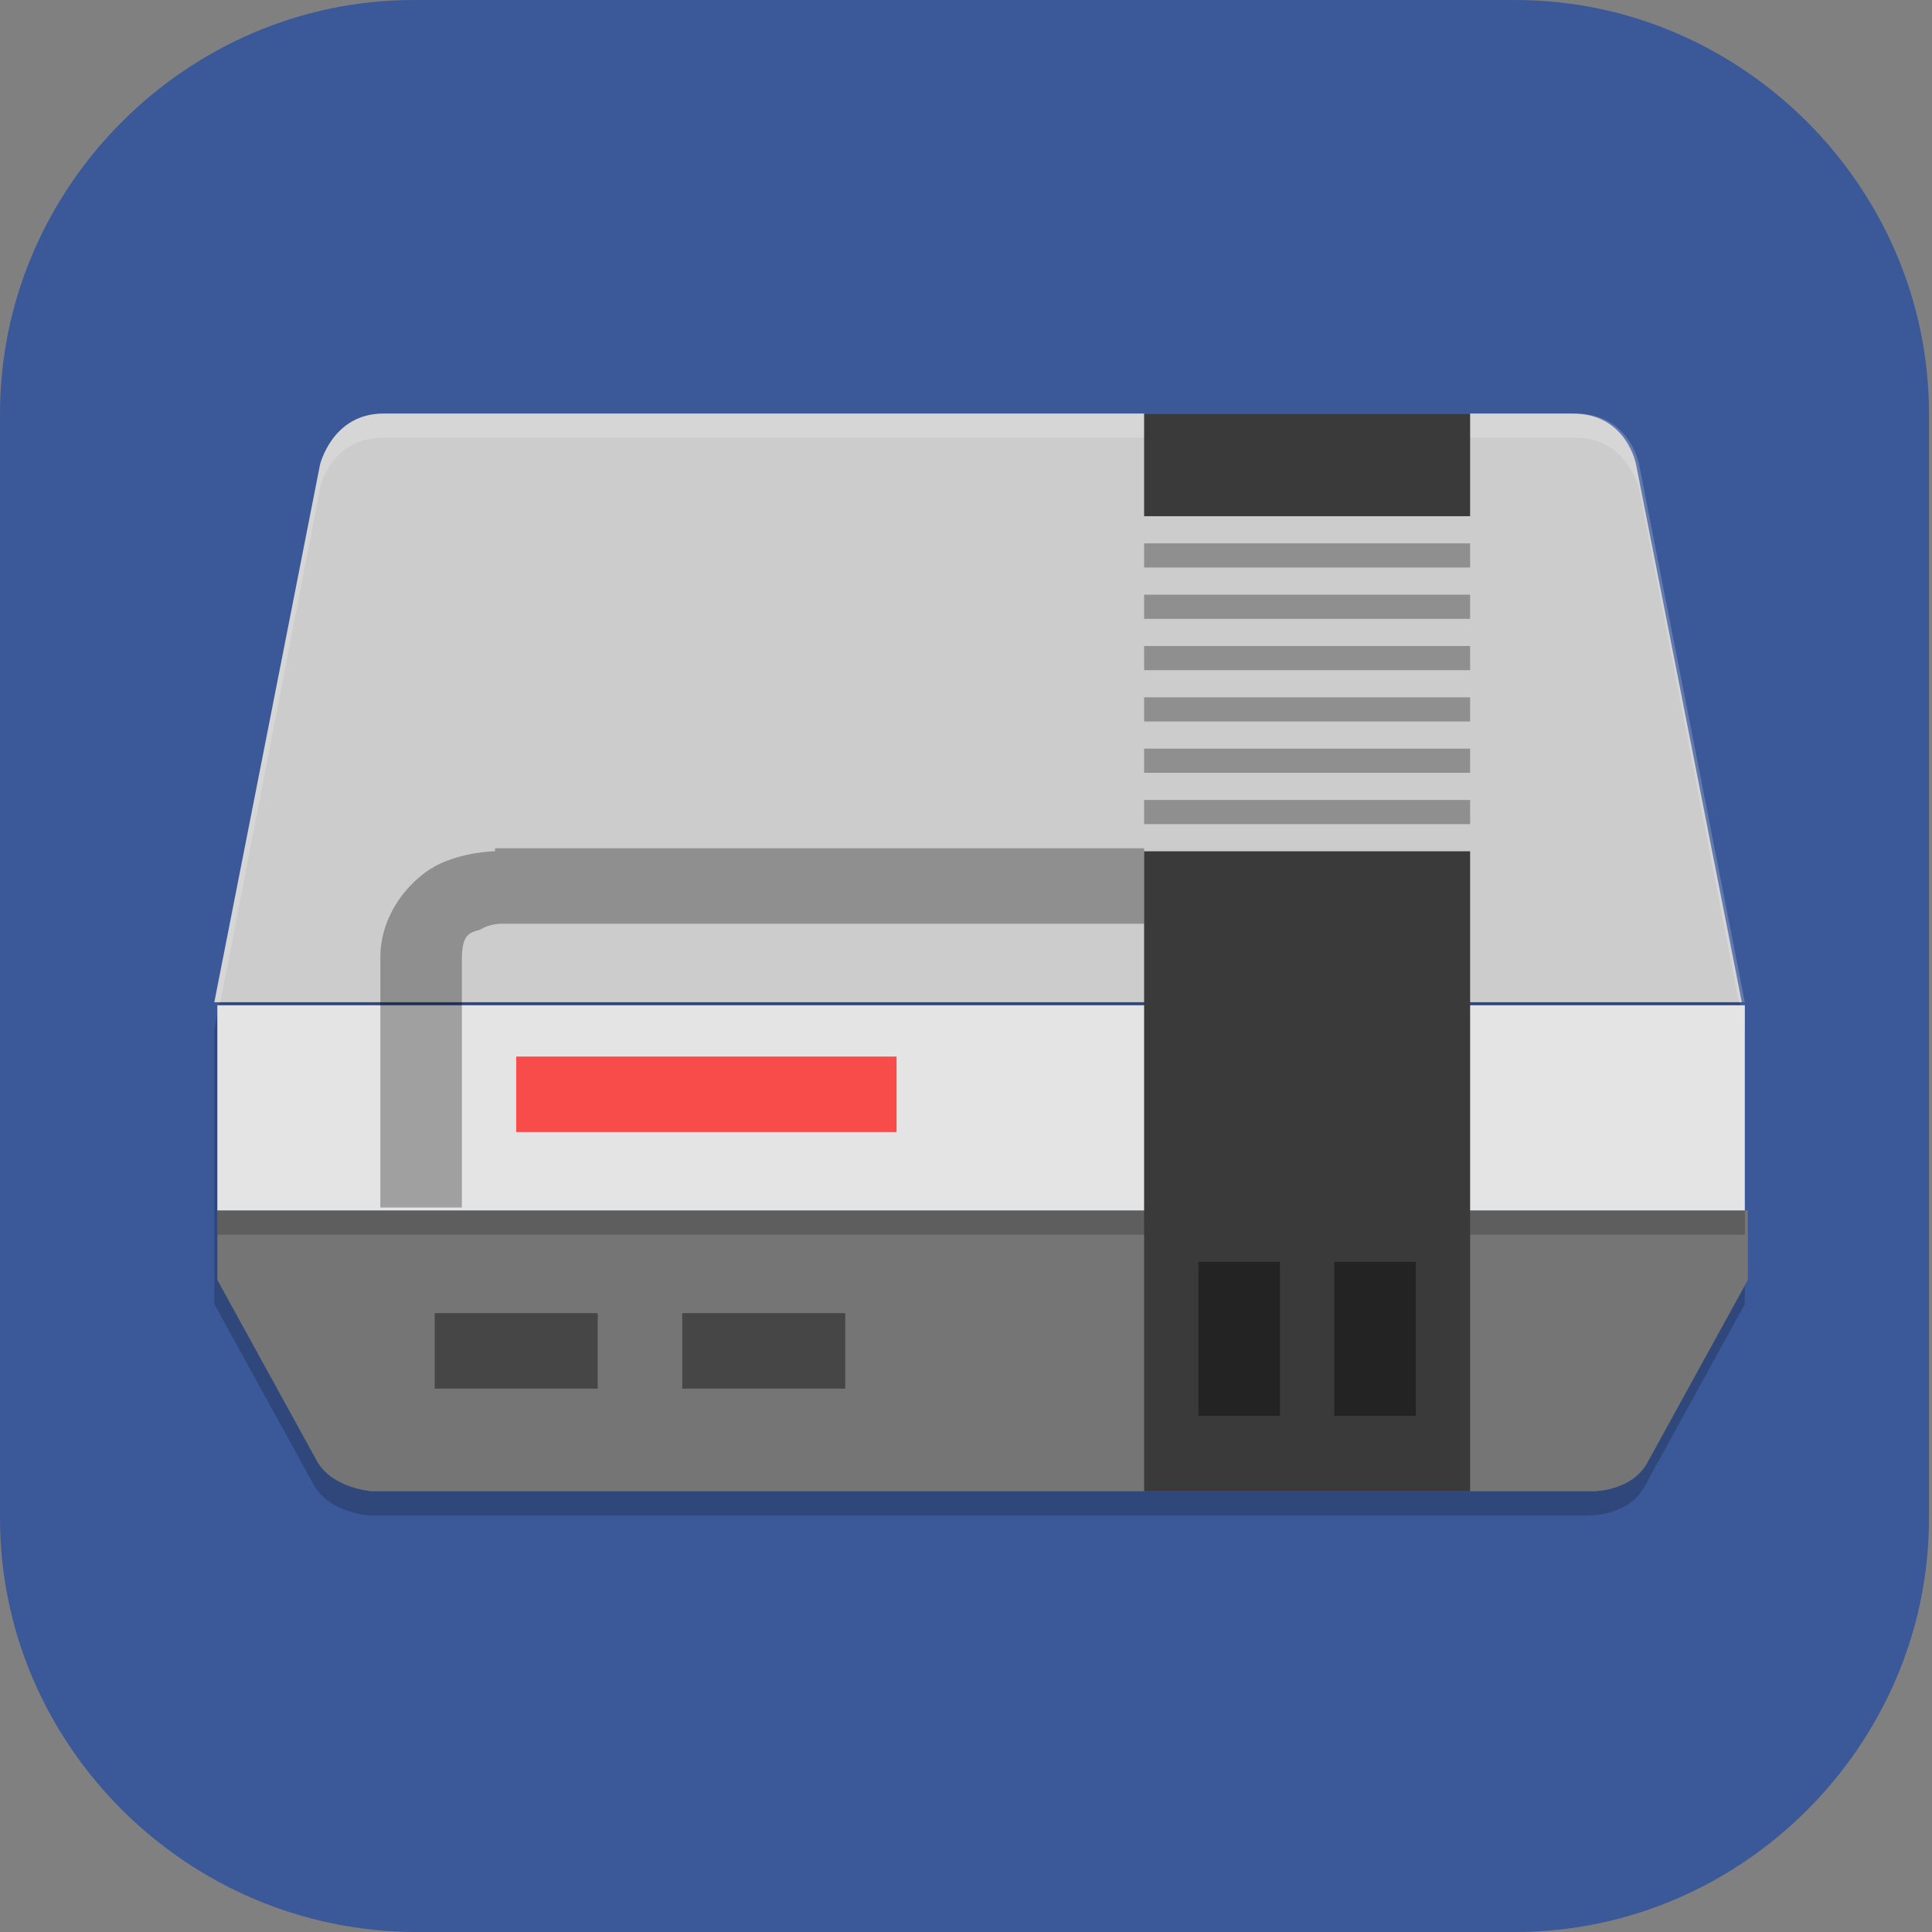 <?xml version="1.0" encoding="UTF-8"?>
<svg id="_图层_1" xmlns="http://www.w3.org/2000/svg" version="1.1" viewBox="0 0 64 64" width="22" height="22">
  <rect x="0" y="0" width="64" height="64" fill="#808080" stroke="none"/>
  <!-- Generator: Adobe Illustrator 29.0.1, SVG Export Plug-In . SVG Version: 2.1.0 Build 192)  -->
  <defs>
    <style>
      .st0 {
        fill: #757575;
      }

      .st1 {
        fill: #3b5999;
      }

      .st2 {
        fill: #3a3a3a;
      }

      .st3 {
        opacity: .4;
      }

      .st3, .st4, .st5, .st6 {
        isolation: isolate;
      }

      .st4 {
        opacity: .3;
      }

      .st5, .st6 {
        opacity: .2;
      }

      .st7 {
        fill: #ccc;
      }

      .st6 {
        fill: #fff;
      }

      .st8 {
        fill: #e4e4e4;
      }

      .st9 {
        fill: #f84c4b;
      }
    </style>
  </defs>
  <path class="st1" d="M50.4,64H13.8c-7.6,0-13.8-6.2-13.8-13.7V13.7C0,6.2,6.2,0,13.7,0h36.5c7.5,0,13.7,6.2,13.7,13.7v36.6c0,7.5-6.2,13.7-13.7,13.7h.1Z"/>
  <g>
    <path class="st5" d="M12.7,14.6c-1.7,0-2.1,1.7-2.1,1.7l-3.5,17.8v9.1l3.3,6c.5.9,1.8,1,1.8,1h40.5s1.3,0,1.8-1l3.3-6v-9.1l-3.5-17.8s-.3-1.7-2.1-1.7H12.7Z"/>
    <path class="st0" d="M7.2,40.1v2.3l3.3,6c.5.9,1.8,1,1.8,1h40.5s1.3,0,1.8-1l3.3-6v-2.3H7.2Z"/>
    <path class="st7" d="M12.7,13.7c-1.7,0-2.1,1.7-2.1,1.7l-3.5,17.8h50.6l-3.5-17.8s-.3-1.7-2.1-1.7H12.7Z"/>
    <path class="st8" d="M7.2,33.3h50.6v6.8H7.2v-6.8Z"/>
    <rect class="st3" x="14.4" y="43.5" width="5.4" height="2.5"/>
    <rect class="st3" x="22.6" y="43.5" width="5.4" height="2.5"/>
    <rect class="st9" x="17.1" y="35" width="12.6" height="2.5"/>
    <rect class="st5" x="7.2" y="40.1" width="50.6" height=".8"/>
    <path class="st2" d="M37.9,28.2v21.2h10.8v-21.2h-10.8Z"/>
    <rect class="st3" x="39.7" y="41.8" width="2.7" height="5.1"/>
    <rect class="st3" x="44.2" y="41.8" width="2.7" height="5.1"/>
    <path class="st4" d="M16.4,28.2s-.9,0-1.8.4c-.9.4-2,1.6-2,3.1v8.3h2.7v-8.2c0-.8.2-.9.6-1,.3-.2.7-.2.7-.2h21.3v-2.5h-21.5Z"/>
    <rect class="st4" x="37.9" y="26.5" width="10.8" height=".8"/>
    <rect class="st4" x="37.9" y="24.8" width="10.8" height=".8"/>
    <rect class="st4" x="37.9" y="23.1" width="10.8" height=".8"/>
    <rect class="st4" x="37.9" y="21.4" width="10.8" height=".8"/>
    <rect class="st4" x="37.9" y="19.7" width="10.8" height=".8"/>
    <rect class="st4" x="37.9" y="18" width="10.8" height=".8"/>
    <path class="st6" d="M12.7,13.7c-1.7,0-2.1,1.7-2.1,1.7l-3.5,17.8h.2l3.3-17s.3-1.7,2.1-1.7h39.5c1.7,0,2.1,1.7,2.1,1.7l3.3,17h.2l-3.5-17.8s-.3-1.7-2.1-1.7H12.7Z"/>
    <rect class="st2" x="37.9" y="13.7" width="10.8" height="3.4"/>
  </g>
</svg>